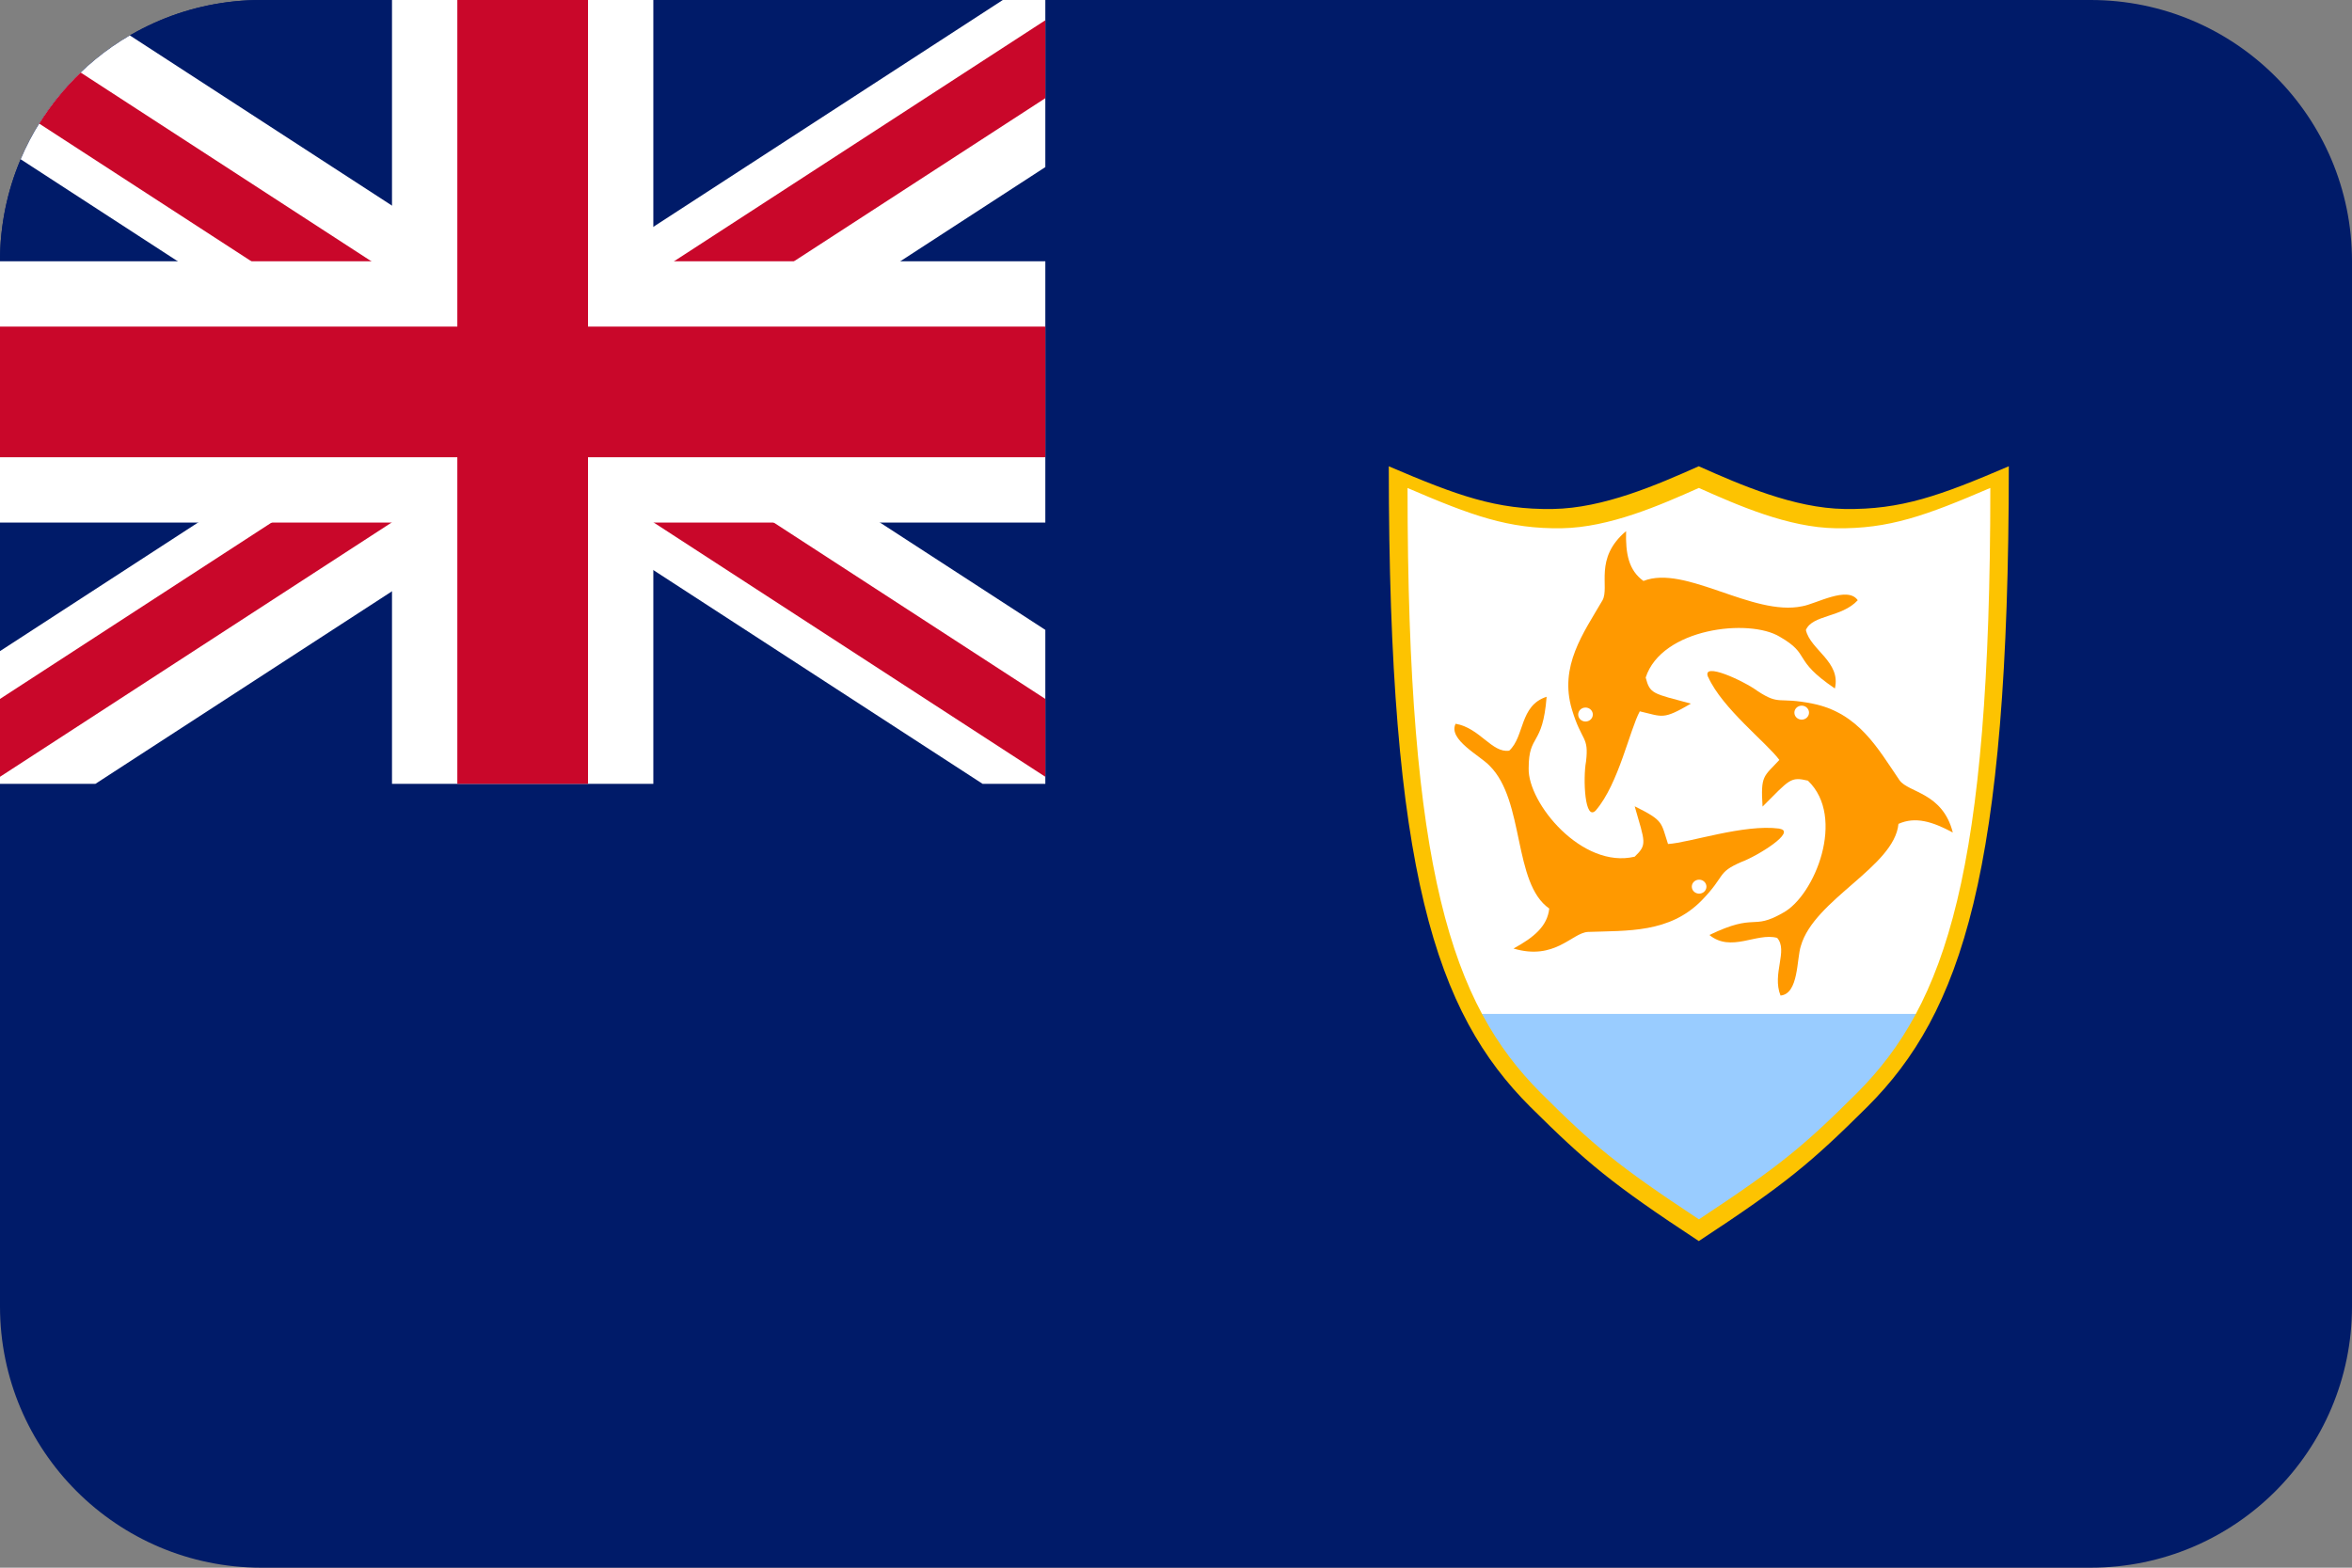 <?xml version="1.0" encoding="UTF-8"?>
<svg id="_레이어_1" data-name="레이어 1" xmlns="http://www.w3.org/2000/svg" viewBox="0 0 36 24">
  <rect x="0" y="0" width="36" height="24" fill="#808080" stroke="none"/>
  <defs>
    <style>
      .cls-1, .cls-2 {
        fill: #c9072a;
      }

      .cls-1, .cls-2, .cls-3, .cls-4, .cls-5, .cls-6, .cls-7, .cls-8 {
        stroke-width: 0px;
      }

      .cls-1, .cls-5, .cls-6 {
        fill-rule: evenodd;
      }

      .cls-3 {
        fill: #fdc301;
      }

      .cls-4, .cls-5 {
        fill: #fff;
      }

      .cls-6 {
        fill: #001b69;
      }

      .cls-7 {
        fill: #9cf;
      }

      .cls-8 {
        fill: #f90;
      }
    </style>
  </defs>
  <g id="Flag-_-FJ" data-name="Flag-/-FJ">
    <path id="Mask" class="cls-6" d="m4,0h28c2.209,0,4,1.791,4,4v16c0,2.209-1.791,4-4,4H4c-2.209,0-4-1.791-4-4V4C0,1.791,1.791,0,4,0Z"/>
    <path id="Combined-Shape" class="cls-6" d="m16,0v12H0V4C0,1.791,1.791,0,4,0h12Z"/>
    <path id="Path" class="cls-5" d="m15.349,0h.651v2.558l-5.455,3.543,5.455,3.542v2.357h-.96l-6.79-4.409L1.46,12H0v-2.032l5.955-3.867L.316,2.438c.339-.798.929-1.463,1.671-1.896l6.263,4.067L15.349,0Z"/>
    <path id="Path-2" data-name="Path" class="cls-1" d="m0,11.892v-1.192l7.082-4.6L.6,1.892c.178-.287.392-.549.634-.782l6.766,4.394L16,.31v1.193l-7.082,4.597,7.082,4.6v1.192l-8-5.195L0,11.892Z"/>
    <polygon id="Shape" class="cls-4" points="10 4 16 4 16 8 10 8 10 12 6 12 6 8 0 8 0 4 6 4 6 0 10 0 10 4"/>
    <polygon id="Shape-2" data-name="Shape" class="cls-2" points="9 5 9 0 7 0 7 5 0 5 0 7 7 7 7 12 9 12 9 7 16 7 16 5 9 5"/>
  </g>
  <g>
    <path class="cls-4" d="m21.447,7.375c0,5.971.692,8.029,2.078,9.415.826.82,1.193,1.129,2.477,1.973,1.284-.844,1.65-1.153,2.477-1.973,1.386-1.386,2.078-3.444,2.078-9.415-1.008.432-1.582.641-2.414.628-.744-.012-1.532-.357-2.141-.628-.609.271-1.398.616-2.141.628-.831.013-1.405-.196-2.414-.628h.002Z"/>
    <g>
      <g>
        <path class="cls-8" d="m26.146,10.365c.214.48.9,1.01,1.089,1.269-.24.26-.288.231-.257.714.418-.417.425-.46.694-.397.588.56.105,1.762-.381,2.023-.486.279-.398-.01-1.127.34.334.272.721-.04,1.037.044.172.194-.082.549.052.883.28-.025.246-.564.311-.759.204-.714,1.432-1.213,1.494-1.869.259-.116.518-.036.832.132-.156-.614-.676-.607-.815-.799-.33-.482-.624-1.032-1.331-1.174-.537-.108-.497.033-.84-.191-.214-.158-.864-.46-.76-.216h0Z"/>
        <ellipse class="cls-4" cx="27.577" cy="10.91" rx=".112" ry=".107"/>
      </g>
      <g>
        <path class="cls-8" d="m24.43,12.401c.345-.404.516-1.231.669-1.511.353.081.349.135.782-.118-.581-.157-.625-.144-.692-.399.244-.757,1.584-.912,2.054-.624.486.28.177.34.842.791.096-.409-.374-.589-.444-.895.1-.236.547-.188.794-.456-.155-.224-.638.056-.849.092-.758.161-1.794-.641-2.431-.387-.228-.164-.275-.419-.266-.763-.497.419-.248.853-.361,1.059-.293.504-.666,1.008-.468,1.671.151.503.262.403.216.797-.048.255-.022.943.156.742h-.002Z"/>
        <ellipse class="cls-4" cx="24.268" cy="10.939" rx=".112" ry=".107"/>
      </g>
      <g>
        <path class="cls-8" d="m27.234,12.685c-.541-.072-1.371.216-1.703.236-.11-.33-.059-.355-.51-.577.159.556.194.584,0,.771-.806.192-1.638-.821-1.623-1.353,0-.54.214-.32.275-1.095-.417.133-.335.609-.573.825-.263.04-.451-.349-.82-.412-.121.242.38.491.522.645.538.535.353,1.795.911,2.184-.029.271-.234.441-.547.612.633.189.894-.239,1.138-.254.604-.022,1.249.021,1.742-.482.373-.383.226-.423.605-.588.253-.093.858-.469.585-.51h0v-.002Z"/>
        <ellipse class="cls-4" cx="26.007" cy="13.574" rx=".112" ry=".107"/>
      </g>
    </g>
    <path class="cls-7" d="m22.589,15.522c.265.504.577.909.936,1.267.826.82,1.193,1.129,2.477,1.973,1.284-.844,1.65-1.153,2.477-1.973.359-.359.67-.763.936-1.267h-6.825Z"/>
    <path class="cls-3" d="m21.257,7.138c0,6.22.721,8.363,2.165,9.806.861.854,1.243,1.176,2.58,2.056,1.337-.879,1.718-1.2,2.58-2.056,1.443-1.443,2.165-3.587,2.165-9.806-1.05.45-1.648.668-2.515.654-.775-.012-1.595-.371-2.231-.654-.635.283-1.456.642-2.231.654-.866.014-1.465-.205-2.515-.654h.002Zm.285.332c.988.425,1.549.63,2.364.617.728-.012,1.5-.351,2.097-.617.597.266,1.369.607,2.097.617.814.013,1.376-.193,2.364-.617,0,5.872-.677,7.894-2.035,9.257-.81.807-1.168,1.111-2.425,1.94-1.257-.83-1.615-1.133-2.425-1.94-1.357-1.363-2.035-3.386-2.035-9.257h0Z"/>
  </g>
</svg>